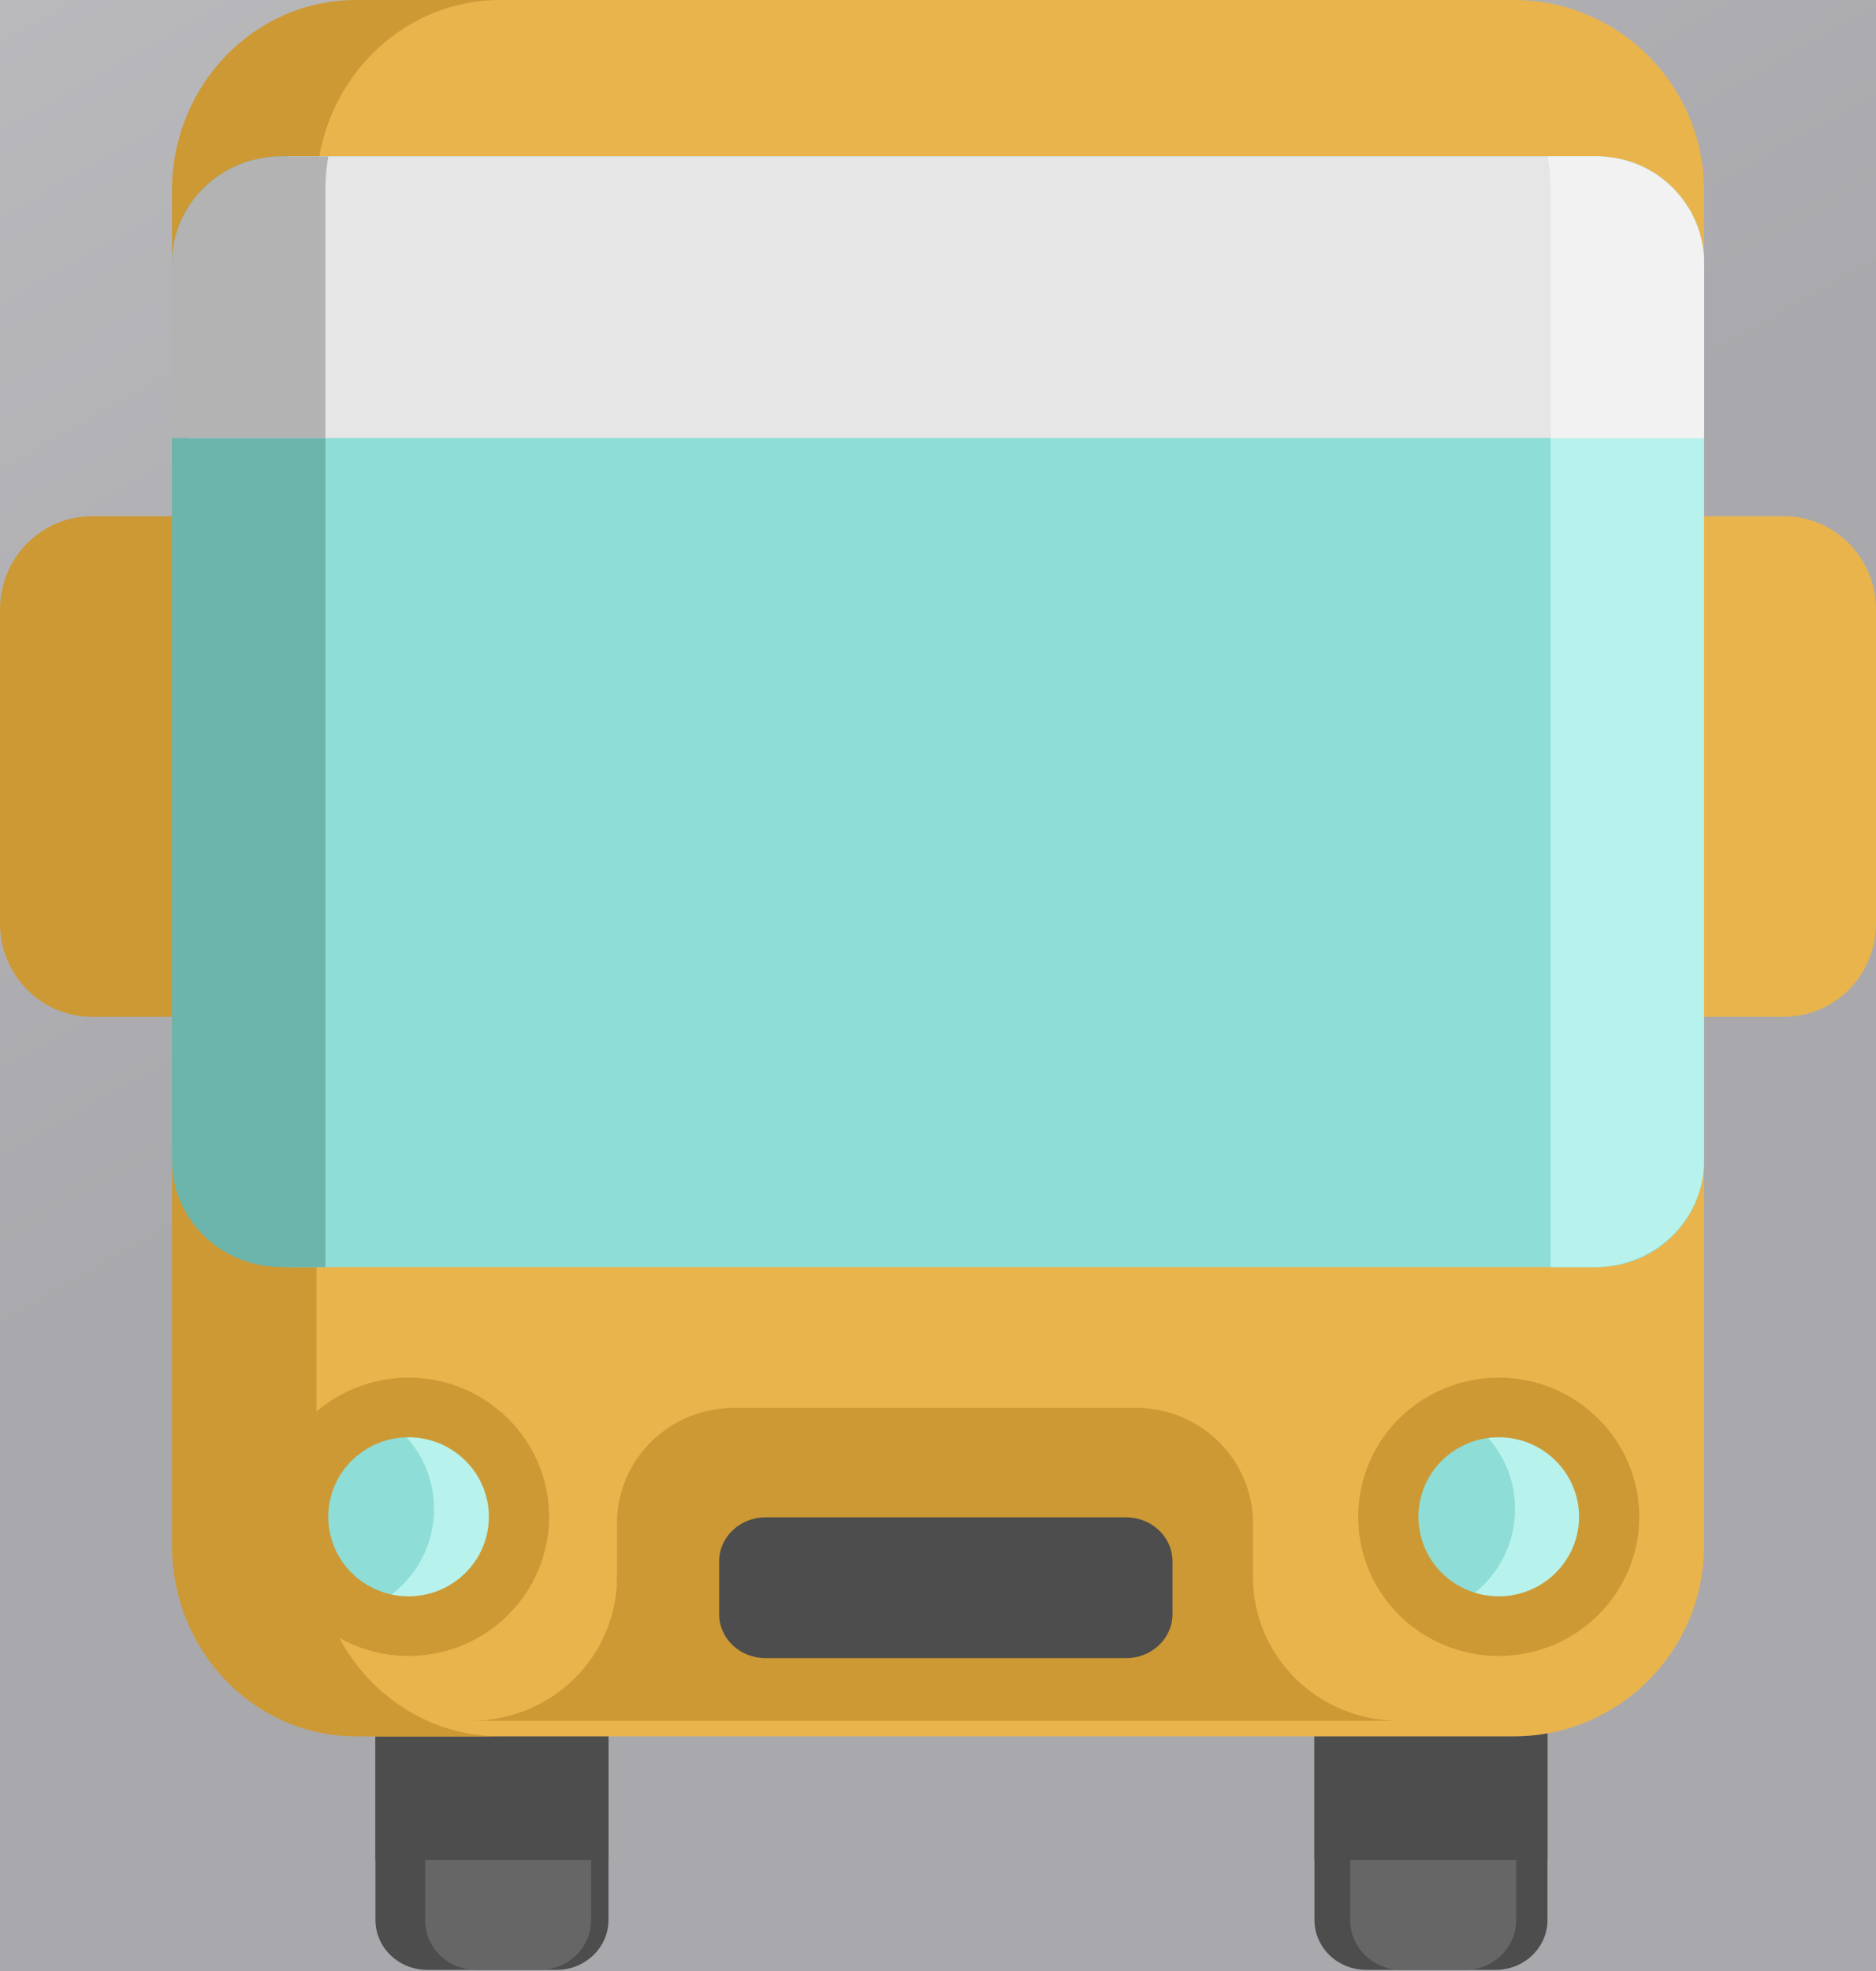 <?xml version="1.0" encoding="UTF-8"?>
<svg width="120px" height="126px" viewBox="0 0 120 126" version="1.1" xmlns="http://www.w3.org/2000/svg" xmlns:xlink="http://www.w3.org/1999/xlink">
    <rect x="0" y="0" width="120" height="126" fill="#333333" stroke="none"/>
    <title>autobus</title>
    <defs>
        <linearGradient x1="33.101%" y1="-2.875%" x2="44.828%" y2="30.236%" id="linearGradient-1">
            <stop stop-color="#D4D4D6" offset="0%"></stop>
            <stop stop-color="#A9A9AD" offset="100%"></stop>
            <stop stop-color="#A9A9AD" offset="100%"></stop>
        </linearGradient>
    </defs>
    <g id="Page-1" stroke="none" stroke-width="1" fill="none" fill-rule="evenodd">
        <g id="Home" transform="translate(-127, -137)">
            <rect id="Rectangle" fill="url(#linearGradient-1)" x="0" y="0" width="375" height="667"></rect>
            <g id="autobus" transform="translate(127, 137)" fill-rule="nonzero">
                <g id="Group" transform="translate(24, 106)" fill="#4D4D4D">
                    <path d="M14.921,0.07 L14.921,16.742 C14.921,18.502 13.436,19.928 11.606,19.928 L3.329,19.928 C1.498,19.928 0.016,18.502 0.016,16.742 L0.016,0.07 L14.921,0.07 Z" id="Path"></path>
                    <path d="M74.986,0.07 L74.986,16.742 C74.986,18.502 73.501,19.928 71.671,19.928 L63.393,19.928 C61.563,19.928 60.081,18.502 60.081,16.742 L60.081,0.07 L74.986,0.07 Z" id="Path"></path>
                </g>
                <g id="Group" transform="translate(27, 106)" fill="#666666">
                    <path d="M10.811,0.07 L10.811,16.742 C10.811,18.502 9.348,19.928 7.545,19.928 L3.454,19.928 C1.651,19.928 0.191,18.502 0.191,16.742 L0.191,0.07 L10.811,0.07 Z" id="Path"></path>
                    <path d="M69.986,0.07 L69.986,16.742 C69.986,18.502 68.523,19.928 66.72,19.928 L62.629,19.928 C60.826,19.928 59.365,18.502 59.365,16.742 L59.365,0.07 L69.986,0.07 Z" id="Path"></path>
                </g>
                <g id="Group" transform="translate(24, 106)" fill="#4D4D4D">
                    <rect id="Rectangle" x="0.015" y="0.071" width="14.905" height="12.828"></rect>
                    <rect id="Rectangle" x="60.08" y="0.071" width="14.905" height="12.828"></rect>
                </g>
                <path d="M114.106,33 L68,33 L68,65 L114.106,65 C117.361,65 120,62.333 120,59.044 L120,38.956 C120,35.667 117.361,33 114.106,33 Z" id="Path" fill="#E9B44C"></path>
                <path d="M5.88,33 L52,33 L52,65 L5.88,65 C2.633,65 0,62.333 0,59.044 L0,38.956 C0,35.667 2.633,33 5.88,33 Z" id="Path" fill="#CD9934"></path>
                <path d="M96.829,0 L24.171,0 C17.449,0 12,5.455 12,12.183 L12,98.817 C12,105.545 17.449,111 24.171,111 L96.829,111 C103.551,111 109,105.545 109,98.817 L109,12.183 C109,5.455 103.55,0 96.829,0 Z" id="Path" fill="#E9B44C"></path>
                <path d="M20.24,98.817 L20.24,12.183 C20.24,5.455 25.505,0 32,0 L22.76,0 C16.265,0 11,5.455 11,12.183 L11,98.817 C11,105.545 16.265,111 22.76,111 L32,111 C25.505,111 20.24,105.545 20.24,98.817 Z" id="Path" fill="#CD9934"></path>
                <g id="Group" transform="translate(19, 90)" fill="#B7F3EC">
                    <ellipse id="Oval" cx="7.076" cy="6.467" rx="6.974" ry="6.441"></ellipse>
                    <ellipse id="Oval" cx="75.925" cy="6.467" rx="6.974" ry="6.441"></ellipse>
                </g>
                <g id="Group" transform="translate(19, 90)" fill="#8EDDD6">
                    <path d="M8.763,6.465 C8.763,9.347 6.975,11.82 4.434,12.859 C1.892,11.823 0.104,9.347 0.104,6.465 C0.104,3.579 1.892,1.107 4.434,0.07 C6.975,1.107 8.763,3.579 8.763,6.465 Z" id="Path"></path>
                    <path d="M77.913,6.465 C77.913,9.347 76.125,11.82 73.583,12.859 C71.041,11.823 69.253,9.347 69.253,6.465 C69.253,3.579 71.041,1.107 73.583,0.07 C76.125,1.107 77.913,3.579 77.913,6.465 Z" id="Path"></path>
                </g>
                <g id="Group" transform="translate(17, 88)" fill="#CD9934">
                    <path d="M9.134,17.86 C7.945,17.86 6.789,17.633 5.699,17.186 C2.326,15.808 0.145,12.58 0.145,8.964 C0.145,5.348 2.326,2.121 5.703,0.741 C6.789,0.295 7.945,0.069 9.135,0.069 C14.092,0.069 18.124,4.059 18.124,8.964 C18.124,13.87 14.091,17.86 9.134,17.86 Z M9.134,3.881 C8.454,3.881 7.795,4.01 7.176,4.264 C5.244,5.053 3.997,6.898 3.997,8.964 C3.997,11.031 5.244,12.875 7.172,13.663 C7.795,13.918 8.454,14.048 9.134,14.048 C11.967,14.048 14.271,11.767 14.271,8.964 C14.271,6.161 11.967,3.881 9.134,3.881 Z" id="Shape"></path>
                    <path d="M78.868,17.86 C77.679,17.86 76.523,17.633 75.433,17.186 C72.06,15.808 69.879,12.58 69.879,8.964 C69.879,5.348 72.06,2.121 75.436,0.741 C76.523,0.295 77.678,0.069 78.868,0.069 C83.825,0.069 87.858,4.059 87.858,8.964 C87.858,13.87 83.825,17.86 78.868,17.86 Z M78.868,3.881 C78.188,3.881 77.529,4.01 76.91,4.264 C74.978,5.053 73.731,6.898 73.731,8.964 C73.731,11.031 74.978,12.875 76.906,13.663 C77.529,13.918 78.188,14.048 78.868,14.048 C81.701,14.048 84.005,11.767 84.005,8.964 C84.005,6.161 81.701,3.881 78.868,3.881 Z" id="Shape"></path>
                </g>
                <path d="M109,16.812 L109,74.188 C109,77.949 105.947,81 102.18,81 L18.82,81 C15.053,81 12,77.949 12,74.188 L12,16.812 C12,13.048 15.053,10 18.82,10 L102.18,10 C105.947,10 109,13.048 109,16.812 Z" id="Path" fill="#8EDDD6"></path>
                <path d="M21,10 C20.879,10.679 20.816,11.378 20.816,12.093 L20.816,81 L18,81 C14.134,81 11,77.949 11,74.188 L11,16.812 C11,13.048 14.134,10 18,10 L21,10 Z" id="Path" fill="#6BB5AD"></path>
                <path d="M99,10 C99.121,10.679 99.184,11.378 99.184,12.093 L99.184,81 L102,81 C105.866,81 109,77.949 109,74.188 L109,16.812 C109,13.048 105.866,10 102,10 L99,10 Z" id="Path" fill="#B7F3EC"></path>
                <path d="M109,16.837 L109,28 L12,28 L12,16.837 C12,13.06 15.053,10 18.82,10 L102.18,10 C105.947,10 109,13.06 109,16.837 Z" id="Path" fill="#E6E6E6"></path>
                <path d="M21,10 C20.879,10.681 20.816,11.384 20.816,12.101 L20.816,28 L11,28 L11,16.837 C11,13.06 14.134,10 18,10 C18,10 21,10 21,10 Z" id="Path" fill="#B3B3B3"></path>
                <path d="M109,16.837 L109,28 L99.184,28 L99.184,12.101 C99.184,11.384 99.121,10.681 99,10 L102,10 C105.866,10 109,13.06 109,16.837 Z" id="Path" fill="#F2F2F2"></path>
                <path d="M72.659,90 L46.951,90 C42.816,90 39.464,93.306 39.464,97.384 L39.464,100.815 C39.464,105.887 35.295,110 30.151,110 L24,110 L96,110 L89.46,110 C84.316,110 80.146,105.888 80.146,100.815 L80.146,97.384 C80.146,93.306 76.794,90 72.659,90 Z" id="Path" fill="#CD9934"></path>
                <path d="M72.035,106 L48.965,106 C47.328,106 46,104.742 46,103.19 L46,99.81 C46,98.258 47.327,97 48.965,97 L72.035,97 C73.672,97 75,98.258 75,99.81 L75,103.19 C75,104.742 73.672,106 72.035,106 Z" id="Path" fill="#4D4D4D"></path>
            </g>
        </g>
    </g>
</svg>
